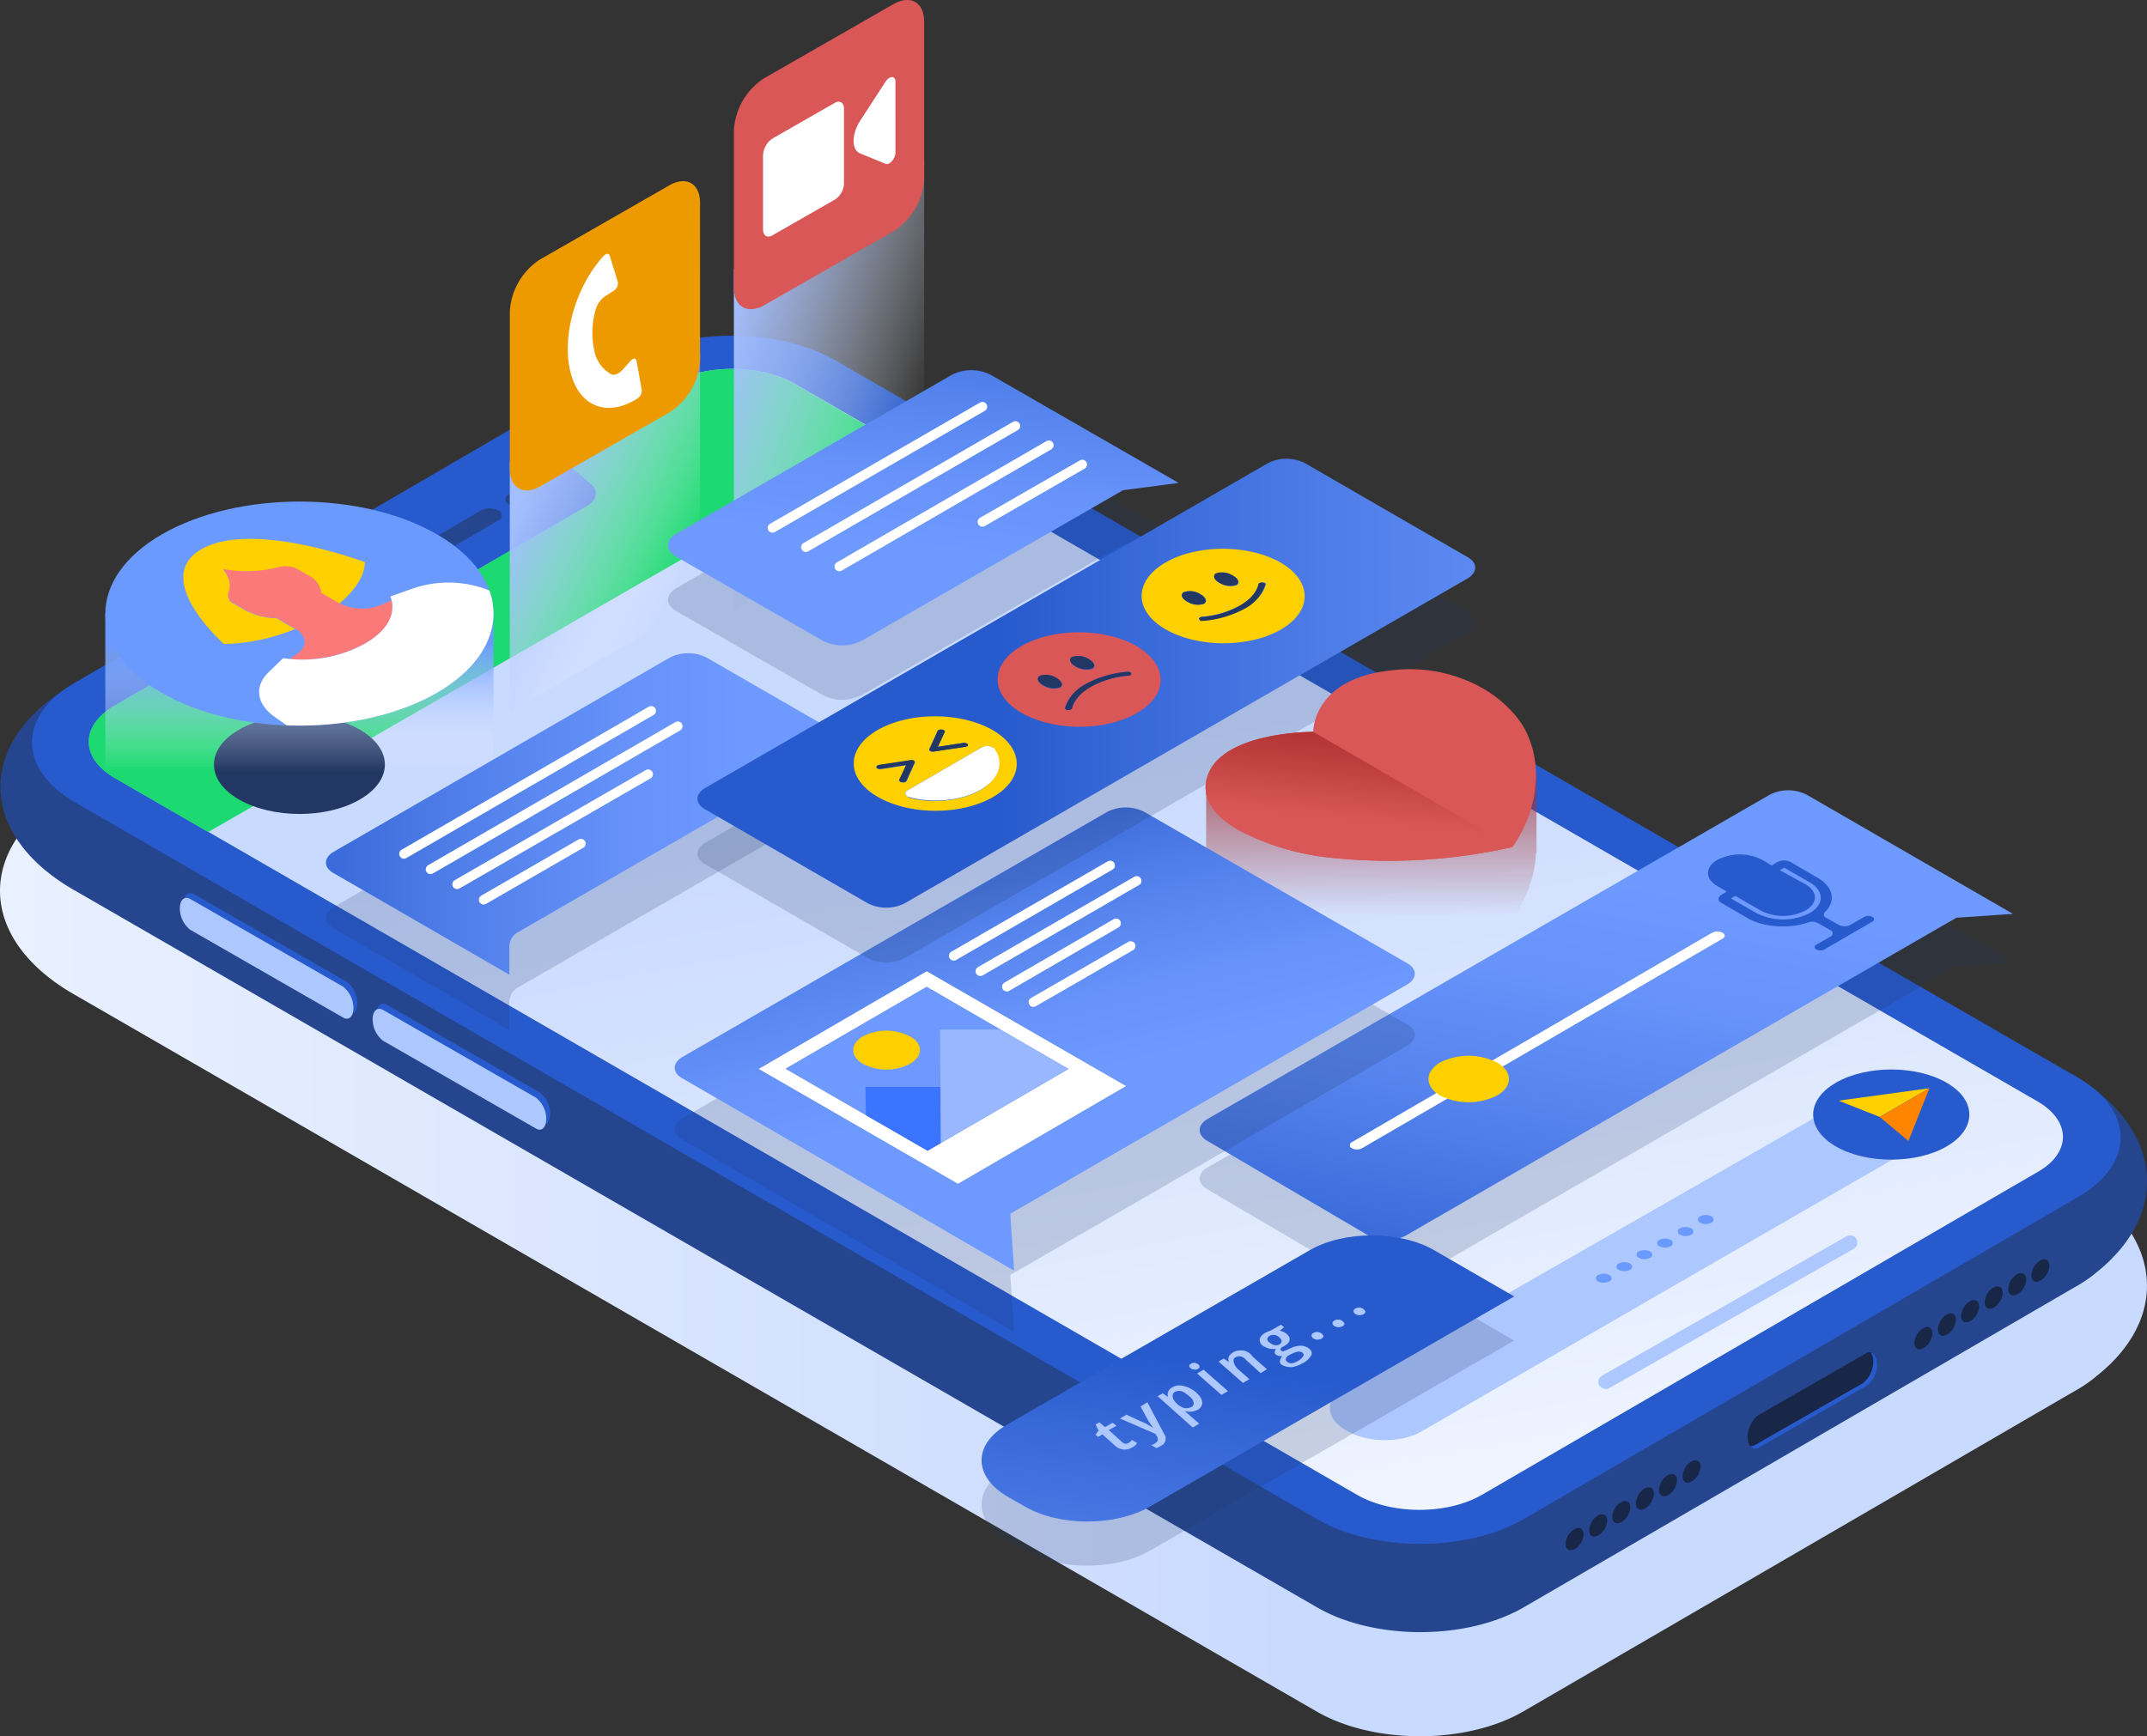 <svg xmlns="http://www.w3.org/2000/svg" xmlns:xlink="http://www.w3.org/1999/xlink" width="396.056" height="320.375" viewBox="0 0 396.056 320.375">
  <rect x="0" y="0" width="396.056" height="320.375" fill="#333333" stroke="none"/>
  <defs>
    <linearGradient id="linear-gradient" x1="-0.395" y1="0.5" x2="0.605" y2="0.5" gradientUnits="objectBoundingBox">
      <stop offset="0" stop-color="#fff"/>
      <stop offset="1" stop-color="#c9daff"/>
    </linearGradient>
    <linearGradient id="linear-gradient-2" x1="0.76" y1="1.267" x2="0.45" y2="0.351" xlink:href="#linear-gradient"/>
    <linearGradient id="linear-gradient-3" x1="0.499" y1="0.916" x2="0.499" y2="-0.086" gradientUnits="objectBoundingBox">
      <stop offset="0" stop-color="#a33434" stop-opacity="0"/>
      <stop offset="1" stop-color="#a33434"/>
    </linearGradient>
    <linearGradient id="linear-gradient-4" x1="0.253" y1="1.23" x2="0.598" y2="0.226" gradientUnits="objectBoundingBox">
      <stop offset="0" stop-color="#275acc"/>
      <stop offset="0.135" stop-color="#3566d6"/>
      <stop offset="0.491" stop-color="#5482ec"/>
      <stop offset="0.791" stop-color="#6793fa"/>
      <stop offset="1" stop-color="#6e99ff"/>
    </linearGradient>
    <linearGradient id="linear-gradient-5" x1="0.3" y1="-0.051" x2="0.547" y2="0.58" xlink:href="#linear-gradient-4"/>
    <linearGradient id="linear-gradient-6" x1="0.5" y1="0.945" x2="0.5" y2="-0.172" gradientUnits="objectBoundingBox">
      <stop offset="0" stop-color="#fff" stop-opacity="0"/>
      <stop offset="0.689" stop-color="#6b9aff"/>
    </linearGradient>
    <clipPath id="clip-path">
      <path id="Trazado_824890" data-name="Trazado 824890" d="M54.934,140.4c-13.912,8.063-13.912,21.263,0,29.246,13.912,8.063,36.756,8.063,50.746,0,13.912-8.062,13.912-21.263,0-29.246C91.768,132.334,68.925,132.334,54.934,140.4Z" transform="translate(-44.5 -134.35)"/>
    </clipPath>
    <linearGradient id="linear-gradient-7" x1="0.777" y1="0.759" x2="0.216" y2="0.235" gradientUnits="objectBoundingBox">
      <stop offset="0" stop-color="#fff" stop-opacity="0"/>
      <stop offset="0.059" stop-color="#f8faff" stop-opacity="0.059"/>
      <stop offset="0.484" stop-color="#cadaff" stop-opacity="0.482"/>
      <stop offset="0.812" stop-color="#aec6ff" stop-opacity="0.812"/>
      <stop offset="1" stop-color="#a3bfff"/>
    </linearGradient>
    <linearGradient id="linear-gradient-8" x1="0.843" y1="0.76" x2="0.098" y2="0.194" xlink:href="#linear-gradient-7"/>
    <linearGradient id="linear-gradient-9" x1="0.722" y1="-0.477" x2="0.473" y2="0.638" xlink:href="#linear-gradient-4"/>
    <linearGradient id="linear-gradient-10" x1="-0.183" y1="0.5" x2="0.817" y2="0.5" xlink:href="#linear-gradient-4"/>
    <linearGradient id="linear-gradient-11" x1="0.389" y1="0.5" x2="1.389" y2="0.5" xlink:href="#linear-gradient-4"/>
    <linearGradient id="linear-gradient-12" x1="0.504" y1="0.473" x2="0.098" y2="2.07" xlink:href="#linear-gradient-4"/>
    <linearGradient id="linear-gradient-13" x1="0.379" y1="1.113" x2="0.654" y2="0.004" gradientUnits="objectBoundingBox">
      <stop offset="0.382" stop-color="#d95757"/>
      <stop offset="1" stop-color="#ad2f2f"/>
    </linearGradient>
  </defs>
  <g id="OBJECTS" transform="translate(-19.926 -17.263)">
    <g id="Grupo_1076024" data-name="Grupo 1076024" transform="translate(19.926 17.263)">
      <path id="Trazado_824838" data-name="Trazado 824838" d="M406.669,259.36a24.685,24.685,0,0,0-3.478-2.529l-1.028-.553h0L174.042,124.59c-10.592-6.086-27.586-6.086-38.1,0L33.659,184.031c-.474.237-.869.553-1.265.79-17.074,10.513-16.6,27.349,1.344,37.546h0l229.07,132.241c10.513,6.086,27.586,6.086,38.1,0L402.084,295.8h0l1.107-.632a24.466,24.466,0,0,0,3.478-2.45C419.079,282.915,419.079,269.162,406.669,259.36Z" transform="translate(-19.926 -38.798)" fill="url(#linear-gradient)"/>
      <g id="Grupo_1076023" data-name="Grupo 1076023" transform="translate(0.078)">
        <g id="Grupo_1075988" data-name="Grupo 1075988" transform="translate(0 61.94)">
          <path id="Trazado_824839" data-name="Trazado 824839" d="M402.184,236.194v16.283L174.062,120.79c-10.592-6.086-27.586-6.086-38.1,0L33.838,180.231v-16.2c-18.417,10.434-18.417,27.9,0,38.336h0L262.908,334.6c10.513,6.086,27.586,6.086,38.1,0L402.184,275.8h0l1.107-.632a24.464,24.464,0,0,0,3.478-2.45C420.443,261.726,418.942,246,402.184,236.194Z" transform="translate(-20.025 -99.942)" fill="#25468f"/>
          <g id="Grupo_1075980" data-name="Grupo 1075980" transform="translate(33.811 102.868)">
            <path id="Trazado_824840" data-name="Trazado 824840" d="M92.916,247.846,64.7,231.642a5.021,5.021,0,0,1-1.9-3.952h0c0-1.581.869-2.292,1.9-1.739l28.219,16.2a5.021,5.021,0,0,1,1.9,3.952h0C94.813,247.688,93.943,248.478,92.916,247.846Z" transform="translate(-62.8 -225.765)" fill="#275acc"/>
            <path id="Trazado_824841" data-name="Trazado 824841" d="M137.916,273.646l-28.219-16.2a5.021,5.021,0,0,1-1.9-3.952h0c0-1.581.869-2.292,1.9-1.739l28.219,16.2a5.021,5.021,0,0,1,1.9,3.952h0C139.813,273.488,138.943,274.278,137.916,273.646Z" transform="translate(-72.23 -231.171)" fill="#275acc"/>
          </g>
          <g id="Grupo_1075981" data-name="Grupo 1075981" transform="translate(5.819)">
            <path id="Trazado_824842" data-name="Trazado 824842" d="M404.755,232.51,175.605,100.19c-10.592-6.086-27.586-6.086-38.1,0L35.223,159.71c-10.513,6.086-10.434,15.967.158,22.053L264.451,314c10.513,6.086,27.586,6.086,38.1,0l102.283-59.441C415.346,248.477,415.267,238.6,404.755,232.51Z" transform="translate(-27.387 -95.625)" fill="#275acc"/>
          </g>
          <path id="Trazado_824843" data-name="Trazado 824843" d="M400.038,238.481l-229.07-132.32c-6.4-3.715-16.678-3.715-23.081,0L129.944,116.6c-2.055,1.186-2.371,3.083-.711,4.506l4.031,3.4c1.581,1.344,1.265,3.083-.632,4.189L84.414,156.671a9.252,9.252,0,0,1-7.272.4l-5.928-2.371a9.929,9.929,0,0,0-7.825.4L45.445,165.524c-6.324,3.715-6.324,9.643.079,13.358l229.07,132.241c6.4,3.715,16.678,3.715,23.081,0l102.283-59.441C406.44,248.125,406.44,242.117,400.038,238.481Z" transform="translate(-24.36 -97.249)" fill="url(#linear-gradient-2)"/>
          <g id="Grupo_1075982" data-name="Grupo 1075982" transform="translate(58.137 27.527)">
            <path id="Trazado_824844" data-name="Trazado 824844" d="M129.594,136.306a3.691,3.691,0,0,0-3.162,0l-21.1,12.331a.96.96,0,0,0,0,1.818,3.691,3.691,0,0,0,3.162,0l21.184-12.331a.976.976,0,0,0-.079-1.818" transform="translate(-95.901 -131.603)" fill="#25468f"/>
            <path id="Trazado_824845" data-name="Trazado 824845" d="M144.139,130.806a3.691,3.691,0,0,0-3.162,0l-2.45,1.423a.96.96,0,0,0,0,1.818,3.691,3.691,0,0,0,3.162,0l2.45-1.423a.975.975,0,0,0,0-1.818" transform="translate(-102.858 -130.45)" fill="#25468f"/>
            <path id="Trazado_824846" data-name="Trazado 824846" d="M100.234,156.127a6.2,6.2,0,0,0-5.533,0c-1.5.87-1.5,2.292,0,3.162a6.194,6.194,0,0,0,5.533,0c1.5-.869,1.5-2.292,0-3.162" transform="translate(-93.575 -135.694)" fill="#25468f"/>
          </g>
          <path id="Trazado_824847" data-name="Trazado 824847" d="M188.494,116.358l-17.627-10.2c-6.4-3.715-16.678-3.715-23.081,0L129.844,116.6c-2.055,1.186-2.371,3.083-.711,4.506l4.031,3.4c1.581,1.344,1.265,3.083-.632,4.189L84.314,156.671a9.252,9.252,0,0,1-7.272.4l-5.928-2.371a9.929,9.929,0,0,0-7.825.4L45.345,165.524c-6.324,3.715-6.324,9.643.079,13.358l17.232,9.96Z" transform="translate(-24.339 -97.249)" fill="#1cd971"/>
          <g id="Grupo_1075983" data-name="Grupo 1075983" transform="translate(33.1 103.738)">
            <path id="Trazado_824848" data-name="Trazado 824848" d="M92.016,248.946,63.8,232.742a5.021,5.021,0,0,1-1.9-3.952h0c0-1.581.869-2.292,1.9-1.739l28.219,16.2a5.021,5.021,0,0,1,1.9,3.952h0C93.913,248.788,93.043,249.578,92.016,248.946Z" transform="translate(-61.9 -226.865)" fill="#adc7ff"/>
            <path id="Trazado_824849" data-name="Trazado 824849" d="M137.016,274.846l-28.219-16.2a5.021,5.021,0,0,1-1.9-3.952h0c0-1.581.869-2.292,1.9-1.739l28.219,16.2a5.021,5.021,0,0,1,1.9,3.952h0C138.913,274.688,138.043,275.478,137.016,274.846Z" transform="translate(-71.33 -232.292)" fill="#adc7ff"/>
          </g>
          <g id="Grupo_1075984" data-name="Grupo 1075984" transform="translate(322.323 187.572)">
            <path id="Trazado_824850" data-name="Trazado 824850" d="M429.776,350.453l19.84-11.382a5.054,5.054,0,0,0,1.976-4.11h0c0-1.66-.87-2.45-1.976-1.818l-19.84,11.382a5.053,5.053,0,0,0-1.976,4.11h0C427.8,350.295,428.669,351.085,429.776,350.453Z" transform="translate(-427.8 -332.925)" fill="#182747"/>
            <path id="Trazado_824851" data-name="Trazado 824851" d="M450.611,333a2.679,2.679,0,0,1,.474,1.581,5.053,5.053,0,0,1-1.976,4.11l-19.84,11.382a2.06,2.06,0,0,1-.869.237,1.194,1.194,0,0,0,1.581.237l19.84-11.382a5.053,5.053,0,0,0,1.976-4.11C451.718,333.79,451.244,333.079,450.611,333Z" transform="translate(-427.926 -332.941)" fill="#275acc"/>
          </g>
          <g id="Grupo_1075985" data-name="Grupo 1075985" transform="translate(294.78 166.017)">
            <path id="Trazado_824852" data-name="Trazado 824852" d="M394.334,333.989a1.5,1.5,0,0,1-1.186-.632,1.314,1.314,0,0,1,.474-1.818l45.055-25.689a1.329,1.329,0,1,1,1.344,2.292L394.967,333.83A.951.951,0,0,1,394.334,333.989Z" transform="translate(-392.956 -305.656)" fill="#adc7ff"/>
          </g>
          <g id="Grupo_1075986" data-name="Grupo 1075986" transform="translate(353.071 170.438)">
            <path id="Trazado_824853" data-name="Trazado 824853" d="M466.7,330.014a3.366,3.366,0,0,1,1.66-2.767c.869-.474,1.66-.079,1.66.949a3.366,3.366,0,0,1-1.66,2.767C467.49,331.437,466.7,331.041,466.7,330.014Z" transform="translate(-466.7 -314.559)" fill="#182747"/>
            <path id="Trazado_824854" data-name="Trazado 824854" d="M472.2,326.814a3.366,3.366,0,0,1,1.66-2.767c.869-.474,1.66-.079,1.66.949a3.366,3.366,0,0,1-1.66,2.767C472.911,328.316,472.2,327.841,472.2,326.814Z" transform="translate(-467.853 -313.888)" fill="#182747"/>
            <path id="Trazado_824855" data-name="Trazado 824855" d="M477.6,323.714a3.366,3.366,0,0,1,1.66-2.767c.869-.474,1.66-.079,1.66.949a3.366,3.366,0,0,1-1.66,2.767C478.39,325.137,477.6,324.741,477.6,323.714Z" transform="translate(-468.984 -313.239)" fill="#182747"/>
            <path id="Trazado_824856" data-name="Trazado 824856" d="M483.1,320.514a3.366,3.366,0,0,1,1.66-2.767c.869-.474,1.66-.079,1.66.949a3.366,3.366,0,0,1-1.66,2.767C483.811,322.016,483.1,321.541,483.1,320.514Z" transform="translate(-470.137 -312.568)" fill="#182747"/>
            <path id="Trazado_824857" data-name="Trazado 824857" d="M488.6,317.414a3.366,3.366,0,0,1,1.66-2.767c.87-.474,1.66-.079,1.66.949a3.366,3.366,0,0,1-1.66,2.767C489.311,318.837,488.6,318.441,488.6,317.414Z" transform="translate(-471.289 -311.919)" fill="#182747"/>
            <path id="Trazado_824858" data-name="Trazado 824858" d="M494,314.214a3.366,3.366,0,0,1,1.66-2.767c.869-.474,1.66-.079,1.66.949a3.366,3.366,0,0,1-1.66,2.767C494.79,315.716,494,315.241,494,314.214Z" transform="translate(-472.421 -311.248)" fill="#182747"/>
          </g>
          <g id="Grupo_1075987" data-name="Grupo 1075987" transform="translate(288.729 207.509)">
            <path id="Trazado_824859" data-name="Trazado 824859" d="M385.3,376.914a3.366,3.366,0,0,1,1.66-2.767c.87-.474,1.66-.079,1.66.949a3.366,3.366,0,0,1-1.66,2.767C386.011,378.337,385.3,377.941,385.3,376.914Z" transform="translate(-385.3 -361.459)" fill="#182747"/>
            <path id="Trazado_824860" data-name="Trazado 824860" d="M390.8,373.714a3.366,3.366,0,0,1,1.66-2.767c.869-.474,1.66-.079,1.66.949a3.366,3.366,0,0,1-1.66,2.767C391.511,375.216,390.8,374.741,390.8,373.714Z" transform="translate(-386.453 -360.788)" fill="#182747"/>
            <path id="Trazado_824861" data-name="Trazado 824861" d="M396.2,370.614a3.366,3.366,0,0,1,1.66-2.767c.869-.474,1.66-.079,1.66.949a3.366,3.366,0,0,1-1.66,2.767C396.911,372.037,396.2,371.641,396.2,370.614Z" transform="translate(-387.584 -360.139)" fill="#182747"/>
            <path id="Trazado_824862" data-name="Trazado 824862" d="M401.7,367.414a3.366,3.366,0,0,1,1.66-2.767c.869-.474,1.66-.079,1.66.949a3.366,3.366,0,0,1-1.66,2.767C402.411,368.916,401.7,368.441,401.7,367.414Z" transform="translate(-388.737 -359.468)" fill="#182747"/>
            <path id="Trazado_824863" data-name="Trazado 824863" d="M407.1,364.314a3.366,3.366,0,0,1,1.66-2.767c.87-.474,1.66-.079,1.66.949a3.366,3.366,0,0,1-1.66,2.767C407.89,365.737,407.1,365.341,407.1,364.314Z" transform="translate(-389.868 -358.819)" fill="#182747"/>
            <path id="Trazado_824864" data-name="Trazado 824864" d="M412.6,361.114a3.366,3.366,0,0,1,1.66-2.767c.869-.474,1.66-.079,1.66.949a3.366,3.366,0,0,1-1.66,2.767C413.311,362.616,412.6,362.141,412.6,361.114Z" transform="translate(-391.021 -358.148)" fill="#182747"/>
          </g>
        </g>
        <g id="Grupo_1075991" data-name="Grupo 1075991" transform="translate(245.245 197.343)">
          <path id="Trazado_824865" data-name="Trazado 824865" d="M333.143,326.157c-3.794,2.213-3.794,5.77-.079,7.983l.4.237c3.794,2.213,9.96,2.292,13.754.079l93.9-54.224c3.794-2.213,3.873-5.77.079-7.983a15.074,15.074,0,0,0-13.754-.079Z" transform="translate(-330.287 -267.684)" fill="#adc7ff"/>
          <path id="Trazado_824866" data-name="Trazado 824866" d="M447.284,269.356c-5.612,3.241-5.612,8.537,0,11.778s14.781,3.241,20.393,0,5.612-8.537,0-11.778S452.9,266.115,447.284,269.356Z" transform="translate(-353.923 -266.925)" fill="#275acc"/>
          <g id="Grupo_1075989" data-name="Grupo 1075989" transform="translate(49.077 26.855)">
            <path id="Trazado_824867" data-name="Trazado 824867" d="M392.79,314.837a.631.631,0,0,0,0,1.186,2.345,2.345,0,0,0,2.055,0,.631.631,0,0,0,0-1.186A2.345,2.345,0,0,0,392.79,314.837Z" transform="translate(-392.375 -303.771)" fill="#6b9aff"/>
            <path id="Trazado_824868" data-name="Trazado 824868" d="M397.59,312.137a.631.631,0,0,0,0,1.186,2.345,2.345,0,0,0,2.055,0,.631.631,0,0,0,0-1.186A2.345,2.345,0,0,0,397.59,312.137Z" transform="translate(-393.381 -303.205)" fill="#6b9aff"/>
            <path id="Trazado_824869" data-name="Trazado 824869" d="M402.29,309.337a.631.631,0,0,0,0,1.186,2.345,2.345,0,0,0,2.055,0,.631.631,0,0,0,0-1.186A2.343,2.343,0,0,0,402.29,309.337Z" transform="translate(-394.366 -302.618)" fill="#6b9aff"/>
            <path id="Trazado_824870" data-name="Trazado 824870" d="M407.09,306.637a.631.631,0,0,0,0,1.186,2.345,2.345,0,0,0,2.055,0,.631.631,0,0,0,0-1.186A2.345,2.345,0,0,0,407.09,306.637Z" transform="translate(-395.372 -302.053)" fill="#6b9aff"/>
            <path id="Trazado_824871" data-name="Trazado 824871" d="M411.89,303.937a.631.631,0,0,0,0,1.186,2.345,2.345,0,0,0,2.055,0,.631.631,0,0,0,0-1.186A2.343,2.343,0,0,0,411.89,303.937Z" transform="translate(-396.378 -301.487)" fill="#6b9aff"/>
            <path id="Trazado_824872" data-name="Trazado 824872" d="M416.59,301.137a.631.631,0,0,0,0,1.186,2.345,2.345,0,0,0,2.055,0,.631.631,0,0,0,0-1.186A2.345,2.345,0,0,0,416.59,301.137Z" transform="translate(-397.362 -300.9)" fill="#6b9aff"/>
          </g>
          <g id="Grupo_1075990" data-name="Grupo 1075990" transform="translate(93.835 3.458)">
            <path id="Trazado_824873" data-name="Trazado 824873" d="M465.757,271.3,449,273.592l7.588,3,9.169-5.3" transform="translate(-449 -271.3)" fill="#ffd000"/>
            <path id="Trazado_824874" data-name="Trazado 824874" d="M467.769,271.3l-9.169,5.3,5.3,4.427,3.873-9.722" transform="translate(-451.012 -271.3)" fill="#ff8400"/>
          </g>
        </g>
        <path id="Trazado_824875" data-name="Trazado 824875" d="M362.264,196.274l-6.007.158a24.519,24.519,0,0,0-3.873-2.846,27.328,27.328,0,0,0-17.074-3.241c-7.746.869-11.224,4.11-12.805,6.877l-21.1.474V212.32h0c.237,3,2.688,5.454,6.007,7.43a46.76,46.76,0,0,0,15.1,4.9A103.108,103.108,0,0,0,358,222.912a23.059,23.059,0,0,0,4.268-12.015h.079V196.274Z" transform="translate(-78.989 -53.491)" fill="url(#linear-gradient-3)"/>
        <g id="Grupo_1075995" data-name="Grupo 1075995" transform="translate(221.225 145.826)">
          <g id="Grupo_1075992" data-name="Grupo 1075992" transform="translate(0 8.853)" opacity="0.19">
            <path id="Trazado_824876" data-name="Trazado 824876" d="M301.323,273.7c-1.9,1.107-1.9,2.925,0,4.031L331.043,295.2a7.538,7.538,0,0,0,6.877,0l101.572-58.651,10.434-.711L411.985,213.78a7.537,7.537,0,0,0-6.877,0Z" transform="translate(-299.9 -212.95)" fill="#223763"/>
          </g>
          <g id="Grupo_1075994" data-name="Grupo 1075994">
            <path id="Trazado_824877" data-name="Trazado 824877" d="M301.323,262.416c-1.9,1.107-1.9,2.925,0,4.031l29.721,17.469a7.537,7.537,0,0,0,6.877,0l101.572-58.651,10.434-.711-38.02-21.974a7.537,7.537,0,0,0-6.877,0Z" transform="translate(-299.9 -201.75)" fill="url(#linear-gradient-4)"/>
            <g id="Grupo_1075993" data-name="Grupo 1075993" transform="translate(27.705 11.837)">
              <path id="Trazado_824878" data-name="Trazado 824878" d="M431.785,219.63l.79-.474,4.664,2.688c2.767,1.581,2.767,4.11.079,5.691a10.885,10.885,0,0,1-9.88,0l-4.664-2.687.79-.474,4.664,2.688a9.048,9.048,0,0,0,8.3,0c2.292-1.344,2.292-3.478,0-4.822l-4.743-2.608m6.877,1.344-4.9-2.846a2.679,2.679,0,0,0-2.45,0l-1.028.632-1.739-1.028a9.048,9.048,0,0,0-8.3,0c-2.292,1.344-2.292,3.478,0,4.822l1.739,1.028-1.028.632a.771.771,0,0,0,0,1.423l4.9,2.846c3,1.739,7.667,1.976,11.145.79a2.2,2.2,0,0,1,1.739.079l2.371,1.344a.631.631,0,0,1,0,1.186l-2.608,1.5a.467.467,0,0,0,0,.869,1.674,1.674,0,0,0,1.5,0l8.853-5.138a.467.467,0,0,0,0-.869,1.674,1.674,0,0,0-1.5,0l-2.608,1.5a2.345,2.345,0,0,1-2.055,0l-2.371-1.344a.617.617,0,0,1-.237-1.028c2.055-1.976,1.66-4.664-1.423-6.4" transform="translate(-352.464 -216.725)" fill="#275acc"/>
              <path id="Trazado_824879" data-name="Trazado 824879" d="M403.679,234.937a2.016,2.016,0,0,0-1.9,0L335.306,273.59a.608.608,0,0,0,0,1.107,2.016,2.016,0,0,0,1.9,0l66.476-38.653c.553-.316.553-.79,0-1.107" transform="translate(-334.95 -220.492)" fill="#fff"/>
            </g>
            <path id="Trazado_824880" data-name="Trazado 824880" d="M355.434,264.97c-2.846,1.66-2.846,4.426,0,6.086a11.719,11.719,0,0,0,10.513,0c2.925-1.66,2.925-4.426,0-6.086A11.719,11.719,0,0,0,355.434,264.97Z" transform="translate(-311.09 -214.737)" fill="#ffd000"/>
          </g>
        </g>
        <g id="Grupo_1076000" data-name="Grupo 1076000" transform="translate(124.396 148.988)">
          <g id="Grupo_1075996" data-name="Grupo 1075996" transform="translate(0 11.224)" opacity="0.19">
            <path id="Trazado_824881" data-name="Trazado 824881" d="M178.823,266.072c-1.9,1.107-1.9,2.925,0,3.952L240,305.515,239.292,295l73.195-42.289c1.9-1.107,1.9-2.925,0-3.952L264.033,220.78a7.537,7.537,0,0,0-6.877,0Z" transform="translate(-177.4 -219.95)" fill="#223763"/>
          </g>
          <g id="Grupo_1075999" data-name="Grupo 1075999">
            <path id="Trazado_824882" data-name="Trazado 824882" d="M178.823,251.793c-1.9,1.107-1.9,2.925,0,3.952L240,291.236l-.711-10.513,73.195-42.289c1.9-1.107,1.9-2.925,0-3.952l-48.454-27.9a7.537,7.537,0,0,0-6.877,0Z" transform="translate(-177.4 -205.75)" fill="url(#linear-gradient-5)"/>
            <g id="Grupo_1075997" data-name="Grupo 1075997" transform="translate(51.458 10.71)">
              <line id="Línea_524" data-name="Línea 524" y1="16.678" x2="28.851" fill="none" stroke="#fff" stroke-linecap="round" stroke-linejoin="round" stroke-miterlimit="10" stroke-width="1.762"/>
              <line id="Línea_525" data-name="Línea 525" y1="16.678" x2="28.851" transform="translate(4.901 2.846)" fill="none" stroke="#fff" stroke-linecap="round" stroke-linejoin="round" stroke-miterlimit="10" stroke-width="1.762"/>
              <line id="Línea_526" data-name="Línea 526" y1="11.699" x2="20.156" transform="translate(9.801 10.671)" fill="none" stroke="#fff" stroke-linecap="round" stroke-linejoin="round" stroke-miterlimit="10" stroke-width="1.762"/>
              <line id="Línea_527" data-name="Línea 527" y1="10.355" x2="17.943" transform="translate(14.702 14.86)" fill="none" stroke="#fff" stroke-linecap="round" stroke-linejoin="round" stroke-miterlimit="10" stroke-width="1.762"/>
            </g>
            <g id="Grupo_1075998" data-name="Grupo 1075998" transform="translate(15.493 30.234)">
              <path id="Trazado_824883" data-name="Trazado 824883" d="M241.581,254.75l12.568,7.272L230.594,275.7l-2.45,1.423-26.164-15.1,26.006-15.1,13.6,7.825m23.16,10.434L227.985,244,197,262.022l36.756,21.184,30.985-18.022" transform="translate(-197 -244)" fill="#fff"/>
              <path id="Trazado_824884" data-name="Trazado 824884" d="M217.607,261.749c-2.371-1.423-2.45-3.636,0-5.059a9.389,9.389,0,0,1,8.695,0c2.371,1.423,2.45,3.636,0,5.059a9.389,9.389,0,0,1-8.695,0M242.9,255.5l-13.6-7.9L203.3,262.7l26.164,15.1-11.382-6.561V266.1h13.833l-.079-10.592H242.9" transform="translate(-198.32 -244.754)" fill="#6e99ff"/>
              <path id="Trazado_824885" data-name="Trazado 824885" d="M235.733,271H221.9l.079,5.217,11.382,6.561,2.45-1.423L235.733,271" transform="translate(-202.218 -249.658)" fill="#3b75ff"/>
              <path id="Trazado_824886" data-name="Trazado 824886" d="M263.013,264.872,250.445,257.6H239.3l.079,10.592.079,10.355,23.555-13.675" transform="translate(-205.864 -246.85)" fill="#99b7ff"/>
              <path id="Trazado_824887" data-name="Trazado 824887" d="M229.523,258.917a9.389,9.389,0,0,0-8.695,0c-2.371,1.423-2.371,3.636,0,5.059a9.39,9.39,0,0,0,8.695,0c2.45-1.423,2.45-3.715,0-5.059" transform="translate(-201.621 -246.902)" fill="#ffd000"/>
            </g>
          </g>
        </g>
        <g id="Grupo_1076005" data-name="Grupo 1076005" transform="translate(19.346 92.55)">
          <path id="Trazado_824888" data-name="Trazado 824888" d="M74.474,186.893c-6.165,3.557-6.165,9.327,0,12.884s16.2,3.557,22.29,0c6.165-3.557,6.165-9.327,0-12.884C90.678,183.336,80.64,183.336,74.474,186.893Z" transform="translate(-49.812 -144.802)" fill="#223763"/>
          <g id="Grupo_1076004" data-name="Grupo 1076004">
            <rect id="Rectángulo_383575" data-name="Rectángulo 383575" width="71.614" height="30.827" transform="translate(0 20.67)" fill="url(#linear-gradient-6)"/>
            <g id="Grupo_1076003" data-name="Grupo 1076003">
              <g id="Grupo_1076001" data-name="Grupo 1076001" clip-path="url(#clip-path)">
                <path id="Trazado_824889" data-name="Trazado 824889" d="M54.934,140.4c-13.912,8.063-13.912,21.263,0,29.246,13.912,8.063,36.756,8.063,50.746,0,13.912-8.062,13.912-21.263,0-29.246C91.768,132.334,68.925,132.334,54.934,140.4Z" transform="translate(-44.5 -134.35)" fill="#6b9aff"/>
              </g>
              <g id="Grupo_1076002" data-name="Grupo 1076002" clip-path="url(#clip-path)">
                <path id="Trazado_824891" data-name="Trazado 824891" d="M96.216,147.359s-20.789-7.825-30.195-2.371,4.189,17.469,4.189,17.469a36.629,36.629,0,0,0,13.121-2.767h0l-3.4-1.976a13.158,13.158,0,0,1-5.691-1.423l-2.213-1.265a1.677,1.677,0,0,1-.949-2.134c.4-.949.474-2.371-1.028-4.189a23.476,23.476,0,0,0,10.118-.316,4.953,4.953,0,0,1,3.557.316l2.055,1.186a4.235,4.235,0,0,1,2.371,3.241l3.32,1.9h0c2.767-2.371,4.664-4.98,4.743-7.667" transform="translate(-48.315 -136.174)" fill="#ffd000"/>
                <path id="Trazado_824892" data-name="Trazado 824892" d="M103.064,155.737l-1.739.79a9.5,9.5,0,0,1-7.9-.237h0l-3.32-1.9a4.17,4.17,0,0,0-2.371-3.241l-2.055-1.186a4.953,4.953,0,0,0-3.557-.316A23.476,23.476,0,0,1,72,149.967c1.423,1.818,1.423,3.241,1.028,4.189a1.677,1.677,0,0,0,.949,2.134l2.213,1.265a12.135,12.135,0,0,0,5.691,1.423l3.4,1.976h0c2.134,1.265,2.371,3.241.474,4.585l-1.423,1.028a24.521,24.521,0,0,0,13.833-2.846c5.375-3.083,5.3-6.482,4.9-7.983" transform="translate(-50.263 -137.518)" fill="#fc7979"/>
                <path id="Trazado_824893" data-name="Trazado 824893" d="M138.182,161.987l-14.939-7.114a20.227,20.227,0,0,0-14.149-.632l-4.506,1.581a1.958,1.958,0,0,1,.237.711c.4,1.423.474,4.9-4.9,7.983a23.856,23.856,0,0,1-13.833,2.846c-.79-.079-1.265-.158-1.265-.158l-2.688,2.608c-2.687,2.608-2.213,5.849,1.107,8.221l12.331,8.616,21.263-12.41,21.342-12.252" transform="translate(-52.023 -138.313)" fill="#fff"/>
              </g>
            </g>
          </g>
        </g>
        <path id="Trazado_824895" data-name="Trazado 824895" d="M174,99.7v46.083L138.9,165.86v-46Z" transform="translate(-44.936 -34.539)" fill="url(#linear-gradient-7)"/>
        <g id="Grupo_1076008" data-name="Grupo 1076008" transform="translate(135.304)">
          <path id="Trazado_824896" data-name="Trazado 824896" d="M226.3,54.7v63l-35.1,20.077v-63Z" transform="translate(-191.2 -25.109)" fill="url(#linear-gradient-8)"/>
          <g id="Grupo_1076007" data-name="Grupo 1076007">
            <path id="Trazado_824897" data-name="Trazado 824897" d="M226.3,50.254a12.266,12.266,0,0,1-5.612,9.643L196.812,73.572c-3.083,1.739-5.612.316-5.612-3.241V41.322a12.266,12.266,0,0,1,5.612-9.643L220.684,18c3.083-1.739,5.612-.316,5.612,3.241Z" transform="translate(-191.2 -17.263)" fill="#d95757"/>
            <g id="Grupo_1076006" data-name="Grupo 1076006" transform="translate(5.375 14.217)">
              <path id="Trazado_824898" data-name="Trazado 824898" d="M211.2,59.1l-11.461,6.561c-.949.553-1.739.079-1.739-1.107V50.882a4.009,4.009,0,0,1,1.739-3.083L211.2,41.239c.949-.553,1.739-.079,1.739,1.107V56.02A3.689,3.689,0,0,1,211.2,59.1Z" transform="translate(-198 -36.457)" fill="#fff"/>
              <path id="Trazado_824899" data-name="Trazado 824899" d="M220.37,49.359l4.664,1.9c.711.316,1.818-.949,1.818-2.055V36.08c0-1.107-1.107-1.107-1.818,0l-4.664,7.193C218.71,45.8,218.71,48.727,220.37,49.359Z" transform="translate(-202.427 -35.25)" fill="#fff"/>
            </g>
          </g>
        </g>
        <g id="Grupo_1076009" data-name="Grupo 1076009" transform="translate(93.964 33.436)">
          <path id="Trazado_824900" data-name="Trazado 824900" d="M174,92.554a12.266,12.266,0,0,1-5.612,9.643l-23.871,13.675c-3.083,1.739-5.612.316-5.612-3.241V83.622a12.266,12.266,0,0,1,5.612-9.643L168.383,60.3c3.083-1.739,5.612-.316,5.612,3.241Z" transform="translate(-138.9 -59.563)" fill="#ed9a00"/>
          <path id="Trazado_824901" data-name="Trazado 824901" d="M164.025,96.269,162.6,97.85c-.711.79-1.581,1.186-2.213.869a6.407,6.407,0,0,1-3.083-4.426,15.524,15.524,0,0,1,.237-7.351,4.414,4.414,0,0,1,1.818-2.608l1.581-1.028a1.594,1.594,0,0,0,.711-1.66l-1.5-4.822c-.158-.4-.632-.4-1.107.079-5.059,5.533-7.746,14.544-6.165,21.263,1.581,6.64,6.956,8.616,12.489,4.98a1.725,1.725,0,0,0,.711-1.5l-.949-5.3C165.053,95.715,164.5,95.715,164.025,96.269Z" transform="translate(-141.735 -63.12)" fill="#fff"/>
        </g>
        <g id="Grupo_1076010" data-name="Grupo 1076010" transform="translate(123.151 68.303)">
          <path id="Trazado_824902" data-name="Trazado 824902" d="M177.307,150.779c-1.976-1.186-1.976-3,0-4.189l50.825-29.325a7.878,7.878,0,0,1,7.272,0l34.621,19.919-10.276,1.344-48.138,27.745a7.878,7.878,0,0,1-7.272,0Z" transform="translate(-175.825 -106.336)" fill="#223763" opacity="0.19"/>
          <path id="Trazado_824903" data-name="Trazado 824903" d="M177.307,138.079c-1.976-1.186-1.976-3,0-4.189l50.825-29.325a7.878,7.878,0,0,1,7.272,0l34.621,19.919-10.276,1.344-48.138,27.745a7.878,7.878,0,0,1-7.272,0Z" transform="translate(-175.825 -103.675)" fill="url(#linear-gradient-9)"/>
          <line id="Línea_528" data-name="Línea 528" y1="22.37" x2="38.732" transform="translate(19.267 6.739)" fill="none" stroke="#fff" stroke-linecap="round" stroke-linejoin="round" stroke-miterlimit="10" stroke-width="1.762"/>
          <line id="Línea_529" data-name="Línea 529" y1="22.37" x2="38.653" transform="translate(25.432 10.296)" fill="none" stroke="#fff" stroke-linecap="round" stroke-linejoin="round" stroke-miterlimit="10" stroke-width="1.762"/>
          <line id="Línea_530" data-name="Línea 530" y1="22.37" x2="38.653" transform="translate(31.598 13.853)" fill="none" stroke="#fff" stroke-linecap="round" stroke-linejoin="round" stroke-miterlimit="10" stroke-width="1.762"/>
          <line id="Línea_531" data-name="Línea 531" y1="10.592" x2="18.417" transform="translate(57.999 17.409)" fill="none" stroke="#fff" stroke-linecap="round" stroke-linejoin="round" stroke-miterlimit="10" stroke-width="1.762"/>
        </g>
        <g id="Grupo_1076014" data-name="Grupo 1076014" transform="translate(60.054 120.532)">
          <g id="Grupo_1076011" data-name="Grupo 1076011" transform="translate(0 10.197)" opacity="0.19">
            <path id="Trazado_824904" data-name="Trazado 824904" d="M166.27,183.48a7.537,7.537,0,0,0-6.877,0L97.423,219.287c-1.9,1.107-1.9,2.925,0,3.952l32.408,18.734v-5.217a3.02,3.02,0,0,1,1.423-2.529l58.018-33.515c1.9-1.107,1.9-2.925,0-3.952Z" transform="translate(-96 -182.65)" fill="#223763"/>
          </g>
          <g id="Grupo_1076013" data-name="Grupo 1076013">
            <path id="Trazado_824905" data-name="Trazado 824905" d="M166.27,170.58a7.537,7.537,0,0,0-6.877,0L97.423,206.387c-1.9,1.107-1.9,2.925,0,3.952l32.408,18.733v-5.217a3.02,3.02,0,0,1,1.423-2.529l58.018-33.515c1.9-1.107,1.9-2.925,0-3.952Z" transform="translate(-96 -169.75)" fill="url(#linear-gradient-10)"/>
            <g id="Grupo_1076012" data-name="Grupo 1076012" transform="translate(14.386 10.631)">
              <line id="Línea_532" data-name="Línea 532" y1="26.401" x2="45.609" fill="none" stroke="#fff" stroke-linecap="round" stroke-linejoin="round" stroke-miterlimit="10" stroke-width="1.762"/>
              <line id="Línea_533" data-name="Línea 533" y1="26.401" x2="45.609" transform="translate(4.901 2.846)" fill="none" stroke="#fff" stroke-linecap="round" stroke-linejoin="round" stroke-miterlimit="10" stroke-width="1.762"/>
              <line id="Línea_534" data-name="Línea 534" y1="20.314" x2="35.254" transform="translate(9.801 11.699)" fill="none" stroke="#fff" stroke-linecap="round" stroke-linejoin="round" stroke-miterlimit="10" stroke-width="1.762"/>
              <line id="Línea_535" data-name="Línea 535" y1="10.355" x2="17.943" transform="translate(14.702 24.504)" fill="none" stroke="#fff" stroke-linecap="round" stroke-linejoin="round" stroke-miterlimit="10" stroke-width="1.762"/>
            </g>
          </g>
        </g>
        <g id="Grupo_1076016" data-name="Grupo 1076016" transform="translate(128.585 84.646)">
          <path id="Trazado_824906" data-name="Trazado 824906" d="M184.123,197.9c-1.9,1.107-1.9,2.925,0,3.952l29.958,17.311a7.537,7.537,0,0,0,6.877,0l103.785-59.916c1.9-1.107,1.9-2.925,0-3.952L294.785,137.98a7.537,7.537,0,0,0-6.877,0Z" transform="translate(-182.7 -127.032)" fill="#223763" opacity="0.19"/>
          <path id="Trazado_824907" data-name="Trazado 824907" d="M184.123,185.1c-1.9,1.107-1.9,2.925,0,3.952l29.958,17.311a7.537,7.537,0,0,0,6.877,0l103.785-59.916c1.9-1.107,1.9-2.925,0-3.952L294.785,125.18a7.537,7.537,0,0,0-6.877,0Z" transform="translate(-182.7 -124.35)" fill="url(#linear-gradient-11)"/>
          <g id="Grupo_1076015" data-name="Grupo 1076015" transform="translate(28.821 16.619)">
            <path id="Trazado_824908" data-name="Trazado 824908" d="M223.54,194.138c-.079-.079-.158-.079-.158-.158q-.119-.356.474-.474l5.77-.869a1.541,1.541,0,0,1,.632.079.289.289,0,0,1,.158.4l-1.5,3.32-.158.158a.84.84,0,0,1-.632.079c-.158,0-.237-.079-.316-.079a.289.289,0,0,1-.158-.4l1.265-2.687-4.664.711a1.754,1.754,0,0,1-.711-.079m11.145-4.031,4.664-.711a1.541,1.541,0,0,1,.632.079c.079.079.158.079.158.158.079.158,0,.237-.158.4l-.316.079-5.77.869a1.541,1.541,0,0,1-.632-.079.289.289,0,0,1-.158-.4l1.5-3.32c.079-.237.474-.316.79-.237.158,0,.237.079.316.079a.289.289,0,0,1,.158.4l-1.186,2.687m-5.612,9.169c-.474-.316-.553-.79,0-1.107l13.754-7.983a2.014,2.014,0,0,1,1.9,0c.079.079.237.158.237.237,1.9,2.529,1.107,5.533-2.45,7.667-3.557,2.055-8.774,2.529-13.121,1.423a1.091,1.091,0,0,1-.316-.237m15.73-12.252c-5.928-3.4-15.414-3.4-21.263,0s-5.849,8.932.079,12.331,15.414,3.4,21.263,0,5.77-8.932-.079-12.331" transform="translate(-219.162 -153.569)" fill="#ffd000"/>
            <path id="Trazado_824909" data-name="Trazado 824909" d="M231.373,194.77a.84.84,0,0,0-.632-.079l-5.77.869c-.316.079-.553.237-.474.474a.17.17,0,0,0,.158.158.84.84,0,0,0,.632.079l4.664-.711-1.265,2.688c-.079.158,0,.237.158.4.079.079.158.079.316.079a1.541,1.541,0,0,0,.632-.079l.158-.158,1.5-3.32c.158-.158.079-.237-.079-.4" transform="translate(-220.277 -155.703)" fill="#223763"/>
            <path id="Trazado_824910" data-name="Trazado 824910" d="M243.69,190.124a.84.84,0,0,0-.632-.079l-4.664.711,1.265-2.687c.079-.158,0-.237-.158-.4-.079-.079-.158-.079-.316-.079a.81.81,0,0,0-.79.237l-1.5,3.32c-.079.158,0,.237.158.4a.84.84,0,0,0,.632.079l5.77-.869.316-.079a.289.289,0,0,0,.158-.4c-.079-.079-.158-.158-.237-.158" transform="translate(-222.871 -154.218)" fill="#223763"/>
            <path id="Trazado_824911" data-name="Trazado 824911" d="M247.248,191.637a2.014,2.014,0,0,0-1.9,0L231.6,199.621c-.553.316-.474.79,0,1.107.079.079.237.079.4.158,4.347,1.107,9.643.632,13.121-1.423,3.557-2.055,4.347-5.138,2.45-7.667-.079-.079-.237-.079-.316-.158" transform="translate(-221.687 -155.02)" fill="#fff"/>
            <path id="Trazado_824912" data-name="Trazado 824912" d="M261.171,174.7c-1.028-.553-1.344-1.344-.632-1.739a3.457,3.457,0,0,1,3.083.4c1.028.553,1.344,1.344.632,1.739a3.708,3.708,0,0,1-3.083-.4m6.007-3.478c-1.028-.553-1.344-1.423-.632-1.739a3.457,3.457,0,0,1,3.083.4c1.028.553,1.344,1.344.632,1.739a4.032,4.032,0,0,1-3.083-.4m-1.818,7.9c-.158-.079-.237-.237-.158-.316.4-1.66,1.739-3.162,3.873-4.426a18.572,18.572,0,0,1,7.588-2.213,1.172,1.172,0,0,1,.553.079c.079.079.158.158.158.237a.411.411,0,0,1-.158.316.592.592,0,0,1-.4.079,17.1,17.1,0,0,0-6.877,2.055,7.09,7.09,0,0,0-3.478,3.952.594.594,0,0,1-.711.316c-.158,0-.237-.079-.4-.079m13.042-11.7c-5.928-3.4-15.414-3.4-21.263,0s-5.849,8.932.079,12.331,15.414,3.4,21.263,0,5.77-8.853-.079-12.331" transform="translate(-226.204 -149.461)" fill="#d95757"/>
            <path id="Trazado_824913" data-name="Trazado 824913" d="M265.59,175.343a3.708,3.708,0,0,0-3.083-.4c-.632.4-.4,1.186.632,1.739a3.708,3.708,0,0,0,3.083.4c.711-.4.316-1.107-.632-1.739" transform="translate(-228.173 -151.531)" fill="#223763"/>
            <path id="Trazado_824914" data-name="Trazado 824914" d="M273.09,170.943a3.708,3.708,0,0,0-3.083-.4c-.632.4-.4,1.186.632,1.739a3.708,3.708,0,0,0,3.083.4c.711-.316.4-1.107-.632-1.739" transform="translate(-229.744 -150.609)" fill="#223763"/>
            <path id="Trazado_824915" data-name="Trazado 824915" d="M280.515,174.17a.649.649,0,0,0-.553-.079,18.946,18.946,0,0,0-7.588,2.213,7.618,7.618,0,0,0-3.873,4.426.411.411,0,0,0,.158.316.592.592,0,0,0,.4.079c.316,0,.711-.079.711-.316.316-1.5,1.581-2.846,3.478-3.952a17.1,17.1,0,0,1,6.877-2.055,3.422,3.422,0,0,0,.4-.079c.158-.079.237-.237.158-.316,0-.158-.079-.158-.158-.237" transform="translate(-229.502 -151.386)" fill="#223763"/>
            <path id="Trazado_824916" data-name="Trazado 824916" d="M294.771,155.117c-1.028-.553-1.344-1.344-.632-1.739a3.457,3.457,0,0,1,3.083.4c1.028.553,1.344,1.344.632,1.739a3.439,3.439,0,0,1-3.083-.4m6.007-3.4c-1.028-.553-1.344-1.423-.632-1.739a3.457,3.457,0,0,1,3.083.4c1.028.553,1.344,1.344.632,1.739a4.032,4.032,0,0,1-3.083-.4m-3.557,6.8c-.079-.079-.158-.158-.158-.237a.411.411,0,0,1,.158-.316.592.592,0,0,1,.4-.079,17.1,17.1,0,0,0,6.877-2.055,6.8,6.8,0,0,0,3.478-3.952.594.594,0,0,1,.711-.316,3.423,3.423,0,0,1,.4.079c.158.079.237.237.158.316-.4,1.66-1.739,3.162-3.873,4.426a18.573,18.573,0,0,1-7.588,2.213.468.468,0,0,1-.553-.079M312,147.924c-5.928-3.4-15.414-3.4-21.263,0s-5.849,8.932.079,12.331,15.414,3.4,21.263,0,5.77-8.932-.079-12.331" transform="translate(-233.245 -145.375)" fill="#ffd000"/>
            <path id="Trazado_824917" data-name="Trazado 824917" d="M299.19,155.843a3.708,3.708,0,0,0-3.083-.4c-.632.4-.4,1.186.632,1.739a3.708,3.708,0,0,0,3.083.4c.632-.4.316-1.186-.632-1.739" transform="translate(-235.214 -147.445)" fill="#223763"/>
            <path id="Trazado_824918" data-name="Trazado 824918" d="M306.69,151.443a3.708,3.708,0,0,0-3.083-.4c-.632.4-.4,1.186.632,1.739a3.708,3.708,0,0,0,3.083.4c.711-.4.4-1.186-.632-1.739" transform="translate(-236.785 -146.523)" fill="#223763"/>
            <path id="Trazado_824919" data-name="Trazado 824919" d="M311.807,153.379a.592.592,0,0,0-.4-.079c-.4,0-.711.079-.711.316-.316,1.5-1.581,2.846-3.478,3.952a17.1,17.1,0,0,1-6.877,2.055c-.158,0-.237.079-.4.079-.158.079-.237.158-.158.316,0,.079.079.158.158.237a.649.649,0,0,0,.553.079,18.946,18.946,0,0,0,7.588-2.213,7.617,7.617,0,0,0,3.873-4.426c.079-.158,0-.237-.158-.316" transform="translate(-236.052 -147.036)" fill="#223763"/>
          </g>
        </g>
        <g id="Grupo_1076020" data-name="Grupo 1076020" transform="translate(180.992 227.953)">
          <g id="Grupo_1076017" data-name="Grupo 1076017" transform="translate(0 8.142)" opacity="0.19">
            <path id="Trazado_824920" data-name="Trazado 824920" d="M253.743,350.848c-6.324,3.636-6.324,9.564,0,13.279l3.32,1.9c6.324,3.636,16.6,3.636,22.923,0l67.267-38.811-14.781-8.537c-6.324-3.636-16.6-3.636-22.923,0Z" transform="translate(-249 -315.95)" fill="#223763"/>
          </g>
          <g id="Grupo_1076019" data-name="Grupo 1076019">
            <path id="Trazado_824921" data-name="Trazado 824921" d="M253.743,340.548c-6.324,3.636-6.324,9.564,0,13.279l3.32,1.9c6.324,3.636,16.6,3.636,22.923,0l67.267-38.811-14.781-8.537c-6.324-3.636-16.6-3.636-22.923,0Z" transform="translate(-249 -305.65)" fill="url(#linear-gradient-12)"/>
            <g id="Grupo_1076018" data-name="Grupo 1076018" transform="translate(21.026 13.319)">
              <path id="Trazado_824922" data-name="Trazado 824922" d="M278.762,349.379l-1.423.79-1.028-.87-.711.4.553,1.107-.553.79.474.4.79-.474,2.292,2.055a2.4,2.4,0,0,0,.553.4,2.541,2.541,0,0,0,2.688-.079,1.418,1.418,0,0,0,.553-.4,1.388,1.388,0,0,0,.316-.4l-.949-.553a2.132,2.132,0,0,1-.632.553.79.79,0,0,1-.949,0,1.389,1.389,0,0,1-.4-.316l-2.292-2.055,1.423-.79-.711-.553" transform="translate(-275.6 -328.116)" fill="#adc7ff"/>
              <path id="Trazado_824923" data-name="Trazado 824923" d="M286.359,344.6l-1.265.79L286.517,348a11.41,11.41,0,0,0,.949,1.344h0c-.237-.158-.553-.316-.949-.553a5.2,5.2,0,0,0-.949-.474l-3.083-1.423-1.186.711,6.561,2.846.237.4a1.077,1.077,0,0,1,.158.79,1.063,1.063,0,0,1-.474.553,3.1,3.1,0,0,1-.711.316l.949.553a2.473,2.473,0,0,0,.79-.4,1.439,1.439,0,0,0,.632-2.213l-3.083-5.849" transform="translate(-276.794 -327.131)" fill="#adc7ff"/>
              <path id="Trazado_824924" data-name="Trazado 824924" d="M294.368,344.568a3.329,3.329,0,0,1-1.107-.949,1.542,1.542,0,0,1-.4-1.028.83.83,0,0,1,.4-.711,1.716,1.716,0,0,1,1.818.158,7.769,7.769,0,0,1,1.186.949,1.366,1.366,0,0,1,.474.949.691.691,0,0,1-.4.711,2.1,2.1,0,0,1-.949.237,1.914,1.914,0,0,1-1.028-.316m1.9-3.241a4.494,4.494,0,0,0-1.9-.632,2.382,2.382,0,0,0-1.66.4,1.437,1.437,0,0,0-.711,1.66h-.079l-.869-.632-.949.553,6.482,5.77,1.186-.711-1.9-1.66a6.915,6.915,0,0,0-.79-.632h.079a3.649,3.649,0,0,0,2.292-.237,1.687,1.687,0,0,0,.869-1.107,1.911,1.911,0,0,0-.474-1.423,4.561,4.561,0,0,0-1.581-1.344" transform="translate(-278.639 -326.309)" fill="#adc7ff"/>
              <path id="Trazado_824925" data-name="Trazado 824925" d="M300.1,336.665l-1.186.711,4.506,3.952,1.186-.711-4.506-3.952m-1.186-1.107a1.047,1.047,0,0,0-1.107,0c-.237.158-.4.316-.316.474,0,.158.158.316.4.474a1.489,1.489,0,0,0,.632.158,1.142,1.142,0,0,0,.553-.158c.237-.158.316-.237.316-.4-.158-.316-.237-.474-.474-.553" transform="translate(-280.184 -325.203)" fill="#adc7ff"/>
              <path id="Trazado_824926" data-name="Trazado 824926" d="M309.833,332.9a2.528,2.528,0,0,0-1.5-.4,2.73,2.73,0,0,0-1.423.4,3.019,3.019,0,0,0-.711.711,1.524,1.524,0,0,0,0,1.028h0l-.949-.632-.949.553,4.506,3.952,1.186-.711-1.9-1.66a2.8,2.8,0,0,1-.79-.949,2.06,2.06,0,0,1-.237-.869.594.594,0,0,1,.4-.553,1.358,1.358,0,0,1,1.344,0,2.523,2.523,0,0,1,.553.474l2.688,2.45,1.186-.711-2.687-2.371a2.013,2.013,0,0,0-.711-.711" transform="translate(-281.614 -324.596)" fill="#adc7ff"/>
              <path id="Trazado_824927" data-name="Trazado 824927" d="M319.117,333.456c-.237-.158-.4-.316-.4-.553a.956.956,0,0,1,.474-.711l.79-.4a3.633,3.633,0,0,1,1.028-.316,1.54,1.54,0,0,1,.632.079c.316.237.474.474.316.711a3.041,3.041,0,0,1-1.028.949,3.387,3.387,0,0,1-1.028.4,1.425,1.425,0,0,1-.79-.158m-3-3.4a4.383,4.383,0,0,1-.632-.474.753.753,0,0,1-.158-.553,1.054,1.054,0,0,1,.4-.474,1.512,1.512,0,0,1,1.423,0,2.131,2.131,0,0,1,.632.553.752.752,0,0,1,.158.553c0,.158-.158.316-.4.474a1.175,1.175,0,0,1-.711.158,1.82,1.82,0,0,1-.711-.237m1.739-3.557-1.976,1.107a4.839,4.839,0,0,0-.949.4c-.711.4-1.028.87-1.028,1.344a1.455,1.455,0,0,0,1.028,1.265,2.8,2.8,0,0,0,1.976.316,1.819,1.819,0,0,0-.237.711.584.584,0,0,0,.4.474,1.507,1.507,0,0,0,1.028.158,1.913,1.913,0,0,0-.474,1.028.844.844,0,0,0,.553.711,3.666,3.666,0,0,0,1.66.316,5.46,5.46,0,0,0,1.976-.711,3.538,3.538,0,0,0,1.66-1.581c.158-.474-.079-.949-.79-1.344a2.6,2.6,0,0,0-1.344-.316,4.435,4.435,0,0,0-1.739.474l-.711.316a3.859,3.859,0,0,0-.553.237.592.592,0,0,1-.4-.079c-.237-.158-.237-.316,0-.632l.474-.237c.711-.4,1.028-.79,1.028-1.265s-.316-.87-.949-1.265a2.832,2.832,0,0,0-.869-.316l.79-.632-.553-.474" transform="translate(-283.626 -323.338)" fill="#adc7ff"/>
              <path id="Trazado_824928" data-name="Trazado 824928" d="M327.66,328.358a1.344,1.344,0,0,0-1.265,0c-.316.158-.4.316-.4.553a.753.753,0,0,0,.474.553,1.489,1.489,0,0,0,.632.158,2.307,2.307,0,0,0,.711-.158c.237-.158.4-.316.4-.553a1.245,1.245,0,0,0-.553-.553" transform="translate(-286.162 -323.694)" fill="#adc7ff"/>
              <path id="Trazado_824929" data-name="Trazado 824929" d="M332.56,325.458a1.344,1.344,0,0,0-1.265,0c-.316.158-.4.316-.4.553a.753.753,0,0,0,.474.553,1.489,1.489,0,0,0,.632.158,2.308,2.308,0,0,0,.711-.158c.237-.158.4-.316.4-.553a1.847,1.847,0,0,0-.553-.553" transform="translate(-287.189 -323.087)" fill="#adc7ff"/>
              <path id="Trazado_824930" data-name="Trazado 824930" d="M337.46,322.658a1.344,1.344,0,0,0-1.265,0c-.316.158-.4.316-.4.553a.753.753,0,0,0,.474.553,1.489,1.489,0,0,0,.632.158,2.308,2.308,0,0,0,.711-.158c.237-.158.4-.316.4-.553a1.847,1.847,0,0,0-.553-.553" transform="translate(-288.215 -322.5)" fill="#adc7ff"/>
            </g>
          </g>
        </g>
        <g id="Grupo_1076022" data-name="Grupo 1076022" transform="translate(222.312 123.528)">
          <g id="Grupo_1076021" data-name="Grupo 1076021">
            <path id="Trazado_824931" data-name="Trazado 824931" d="M352.357,176.986a27.328,27.328,0,0,0-17.074-3.241c-14.307,1.581-14.149,11.3-14.149,11.3s-16.836-.079-19.524,8.221c-1.344,4.11,1.5,7.43,5.691,9.881a46.76,46.76,0,0,0,15.1,4.9,103.108,103.108,0,0,0,35.491-1.739c3.557-4.98,6.086-13.121,2.846-20.551-1.028-2.608-3.873-6.165-8.379-8.774" transform="translate(-301.275 -173.54)" fill="#d95757"/>
          </g>
          <path id="Trazado_824932" data-name="Trazado 824932" d="M321.135,188.1s-16.836-.079-19.524,8.221c-1.344,4.11,1.5,7.43,5.691,9.881a46.76,46.76,0,0,0,15.1,4.9,103.108,103.108,0,0,0,35.491-1.739Z" transform="translate(-301.275 -176.591)" fill="url(#linear-gradient-13)"/>
        </g>
      </g>
    </g>
  </g>
</svg>
